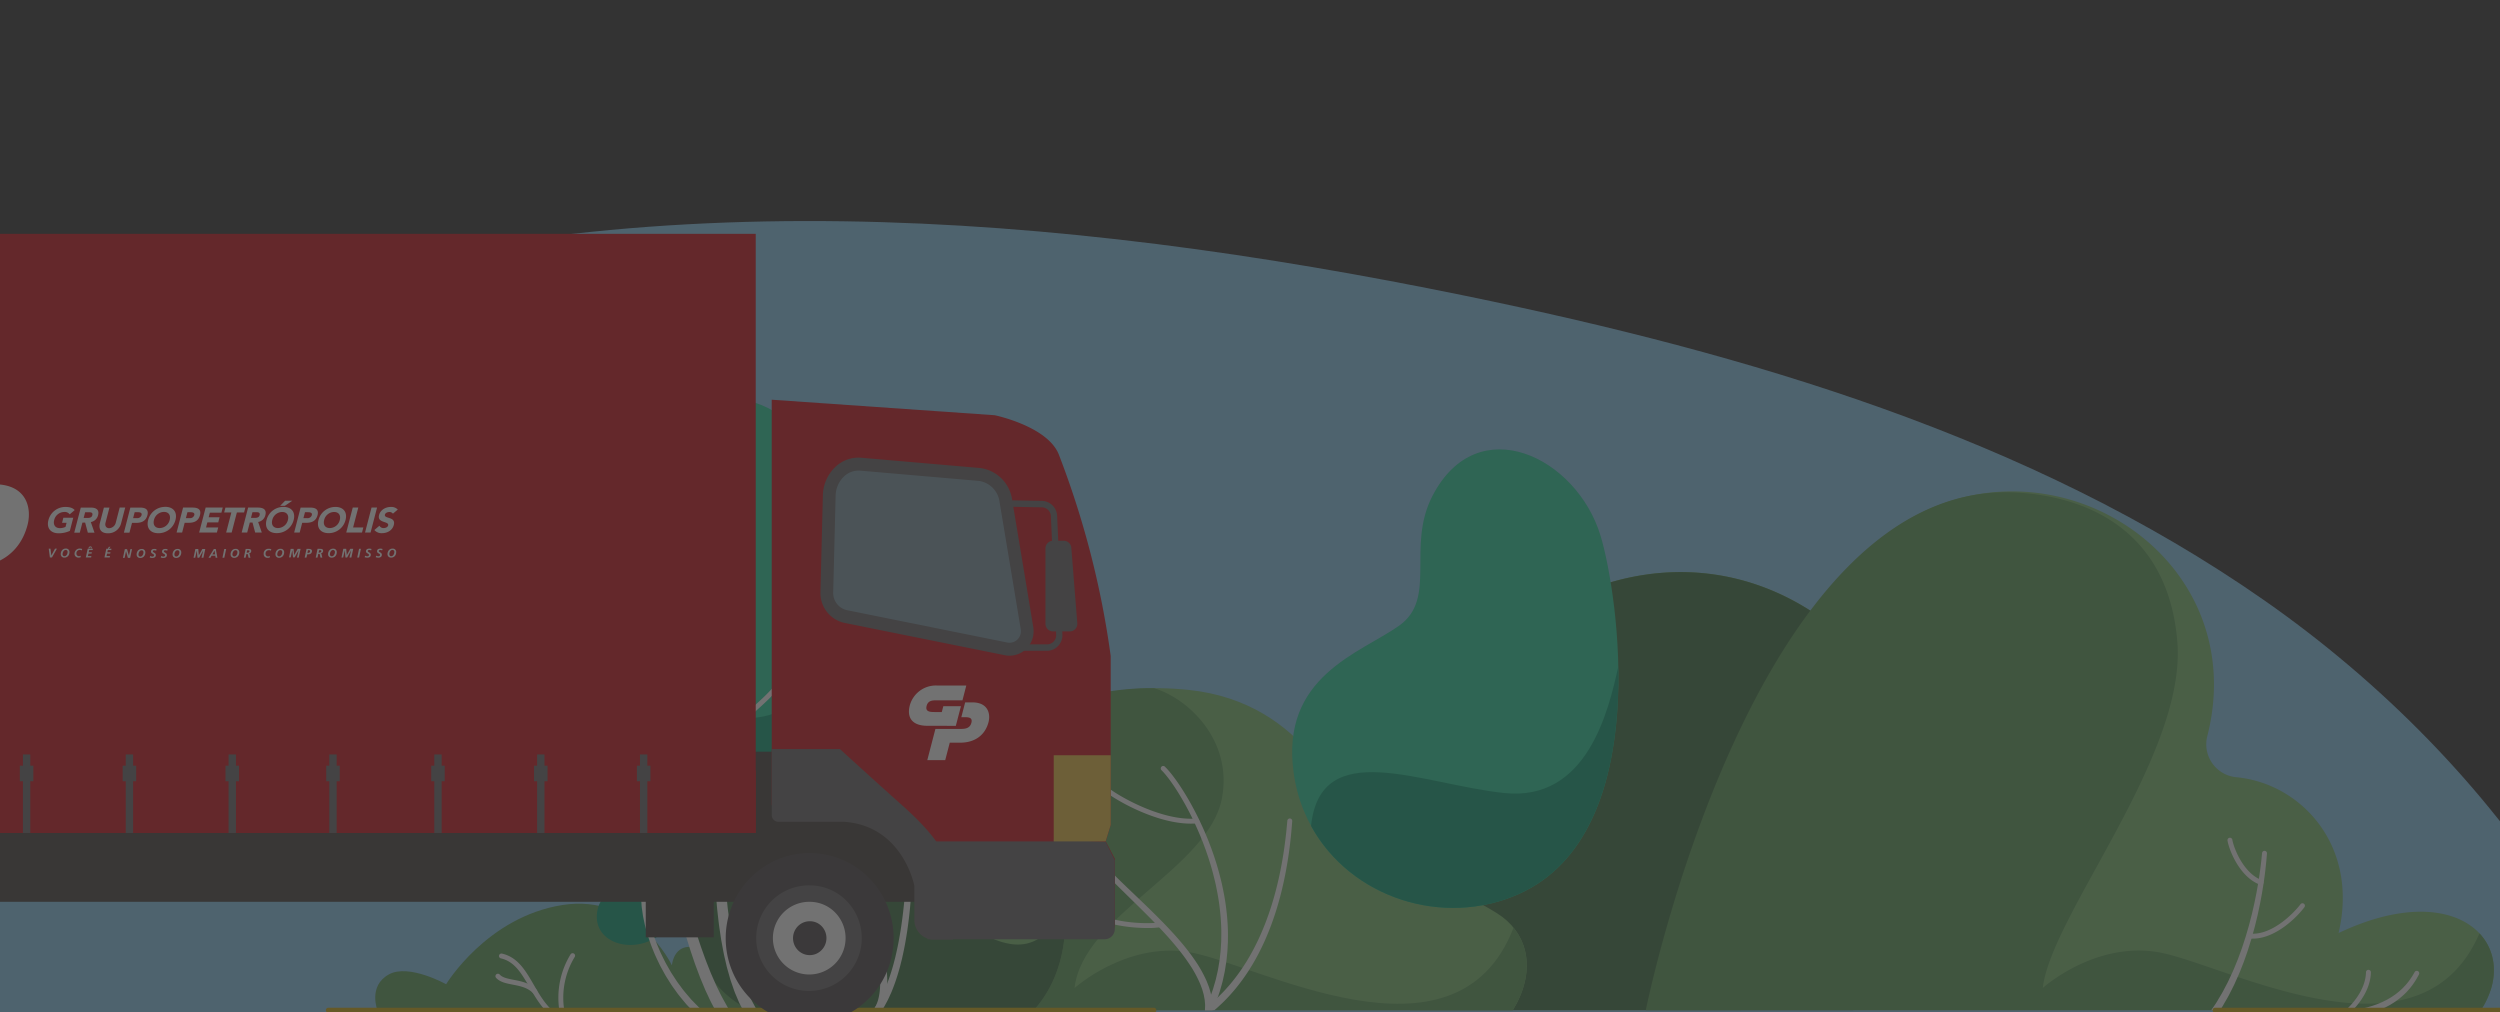 <svg xmlns="http://www.w3.org/2000/svg" xmlns:xlink="http://www.w3.org/1999/xlink" width="1366" height="553" viewBox="0 0 1366 553">
  <rect x="0" y="0" width="1366" height="553" fill="#333333" stroke="none"/>
  <defs>
    <clipPath id="clip-path">
      <rect id="Retângulo_10745" data-name="Retângulo 10745" width="1366" height="553" transform="translate(0 3409)" fill="#fff"/>
    </clipPath>
    <clipPath id="clip-path-2">
      <rect id="Retângulo_7546" data-name="Retângulo 7546" width="1209.68" height="347.735" fill="none"/>
    </clipPath>
    <clipPath id="clip-path-3">
      <rect id="Retângulo_5248" data-name="Retângulo 5248" width="1064" height="587" transform="translate(0.363 -0.177)" fill="#fff" stroke="#707070" stroke-width="1"/>
    </clipPath>
    <clipPath id="clip-path-4">
      <rect id="Retângulo_1" data-name="Retângulo 1" width="2247" height="1303" transform="translate(0.067 0.096)" fill="#fff" stroke="#707070" stroke-width="1"/>
    </clipPath>
    <clipPath id="clip-path-5">
      <rect id="Retângulo_3" data-name="Retângulo 3" width="2247.835" height="1287.205" fill="#fff"/>
    </clipPath>
    <clipPath id="clip-path-6">
      <rect id="Retângulo_9743" data-name="Retângulo 9743" width="50" height="49" transform="translate(0.445 -0.087)" fill="#fff" stroke="#707070" stroke-width="1"/>
    </clipPath>
  </defs>
  <g id="Grupo_15860" data-name="Grupo 15860" transform="translate(-880 -3127)">
    <g id="Grupo_15858" data-name="Grupo 15858" transform="translate(759 23)">
      <g id="Grupo_15857" data-name="Grupo 15857" transform="translate(-178 -60)">
        <g id="Grupo_de_máscara_7397" data-name="Grupo de máscara 7397" transform="translate(299 -245)" opacity="0.31" clip-path="url(#clip-path)">
          <g id="Grupo_15836" data-name="Grupo 15836">
            <g id="Grupo_15834" data-name="Grupo 15834" transform="translate(-263 181)">
              <path id="Caminho_145010" data-name="Caminho 145010" d="M108.513,1115.587c62.852,60.444,140.05,69.748,219,74.112s161.868-14.606,221.412-65.1C672.505,1019.764,664.142,814.92,793.154,716.5c80.209-61.309,194.167-63.148,292.44-36.5s187.142,78.043,281.178,116.451,199.928,63.906,297.718,35.667c150.346-43.277,238.658-212.129,215.576-362.661s-137.82-277.153-275.492-350.111S1308.232,20.21,1151.9,7.551C924.952-10.77,687.856-.96,483.133,95.908,222.063,219.464,16.039,464.34,1.134,745.821c-6.5,122.979,13.12,287.251,107.379,369.73" transform="matrix(0.993, 0.122, -0.122, 0.993, -78.641, 3241.718)" fill="#8ccdf2"/>
              <g id="Grupo_11062" data-name="Grupo 11062" transform="translate(441.062 3446.109)">
                <g id="Grupo_11061" data-name="Grupo 11061" clip-path="url(#clip-path-2)">
                  <path id="Caminho_145011" data-name="Caminho 145011" d="M563.888,288.363c11.243-47.76-20.464-81.759-55.8-85.141a18.063,18.063,0,0,1-15.948-22.367C522.612,61.705,355.3-15.129,278.489,114.316,203.051,63.246,98.564,95.835,36.807,219.673c-39.054-1,19.747,110.8,19.747,110.8H641.645c22.883-34.78-11.164-73.693-77.756-42.11" transform="translate(535.844 3.345)" fill="#7ec172"/>
                  <path id="Caminho_145012" data-name="Caminho 145012" d="M363.606,217.027C425.362,93.188,529.85,60.6,605.287,111.669A163.082,163.082,0,0,1,625.52,84.278V327.827H383.352s-58.8-111.8-19.747-110.8" transform="translate(209.045 5.992)" fill="#3e7543"/>
                  <path id="Caminho_145013" data-name="Caminho 145013" d="M23.418,330.483S82.068,39.075,226.471,47.676c41.433,2.468,82.658,23.181,87.394,81.6,5.033,62.062-69.053,149.24-73.529,189.08,0,0,27.753-25.068,62.22-19.7C338.235,304.22,445.945,365.3,478.933,288.5c7.421,7.912,9.812,18.948,6.292,30.429a53.043,53.043,0,0,1-3.541,8.258q-.9,1.631-1.971,3.256H179.437Z" transform="translate(697.776 3.376)" fill="#5ea05b"/>
                  <path id="Caminho_145014" data-name="Caminho 145014" d="M122.769,276.477c12.042,0,23.579-11.051,28.168-17.17a1.343,1.343,0,1,0-2.149-1.611c-3.615,4.821-15.609,17.113-27.5,16.029a1.343,1.343,0,1,0-.24,2.676c.572.051,1.147.076,1.718.076" transform="translate(930.129 18.284)" fill="#fff"/>
                  <path id="Caminho_145015" data-name="Caminho 145015" d="M159.285,249.513a1.343,1.343,0,0,0,.466-2.6c-10.067-3.718-15.421-17.671-16.133-22.06a1.343,1.343,0,0,0-2.652.431c.809,4.986,6.542,19.972,17.853,24.149a1.318,1.318,0,0,0,.466.084" transform="translate(898.082 15.906)" fill="#fff"/>
                  <path id="Caminho_145016" data-name="Caminho 145016" d="M168.76,240.568c-.215,1.793-.458,3.815-.789,6.01-.292,2.2-.706,4.574-1.117,7.085-.465,2.5-.923,5.148-1.515,7.862q-.437,2.039-.888,4.138-.506,2.085-1.022,4.215c-.33,1.421-.707,2.845-1.109,4.266l-1.188,4.283c-.991,2.965-1.738,5.757-2.709,8.438q-.728,2.071-1.44,4.1l-1.56,3.951c-.974,2.617-2.157,5.049-3.181,7.4-.5,1.18-1.084,2.284-1.627,3.361l-1.58,3.116c-1.014,2-2.119,3.739-3.008,5.33-.711,1.3-1.441,2.4-2.078,3.355h-4.8c.3-.441.651-.953,1.056-1.547.709-1.045,1.608-2.291,2.476-3.829s1.974-3.194,2.987-5.12q.757-1.446,1.577-3.006c.543-1.039,1.128-2.1,1.63-3.248,1.029-2.275,2.219-4.627,3.208-7.174q.778-1.894,1.581-3.844.726-1.981,1.467-4c1.033-2.678,1.852-5.483,2.779-8.25q.615-2.1,1.227-4.2c.417-1.393.808-2.789,1.152-4.186s.714-2.774,1.066-4.139q.474-2.063.935-4.068c.622-2.669,1.111-5.276,1.6-7.74.441-2.475.885-4.811,1.2-6.982.358-2.165.626-4.158.864-5.924s.4-3.3.556-4.569c.256-2.56.4-4.022.4-4.022v-.01a1.343,1.343,0,0,1,2.675.25s-.126,1.468-.346,4.037c-.141,1.291-.271,2.873-.5,4.66" transform="translate(891.02 16.382)" fill="#fff"/>
                  <path id="Caminho_145017" data-name="Caminho 145017" d="M96.377,295.5c-.295.59-.789,1.319-1.324,2.152a32.133,32.133,0,0,1-1.92,2.681,16.991,16.991,0,0,1-1.2,1.445c-.435.483-.863,1-1.344,1.5a40.831,40.831,0,0,1-3.2,2.939,20.383,20.383,0,0,1-1.806,1.414c-.635.442-1.251.936-1.924,1.348l-2.03,1.253c-.692.4-1.41.754-2.115,1.133s-1.435.706-2.161,1.031c-.56.243-1.114.5-1.674.725H61.505c.262-.036.512-.067.785-.109,1.109-.209,2.322-.39,3.585-.661,1.252-.3,2.6-.548,3.938-.966.674-.2,1.367-.376,2.054-.6l2.065-.717c.7-.221,1.372-.536,2.062-.813s1.382-.558,2.038-.905,1.34-.647,1.991-1l1.909-1.109c.634-.363,1.208-.8,1.808-1.2a17.906,17.906,0,0,0,1.7-1.257,37.522,37.522,0,0,0,3.019-2.627c.456-.443.861-.914,1.276-1.347a14.888,14.888,0,0,0,1.143-1.3,28.906,28.906,0,0,0,1.826-2.406c.5-.738.958-1.35,1.286-1.962l1.071-1.834a1.343,1.343,0,0,1,2.337,1.325L96.377,295.5" transform="translate(1046.238 20.736)" fill="#fff"/>
                  <path id="Caminho_145018" data-name="Caminho 145018" d="M86.155,313.162a1.329,1.329,0,0,1,.262-.356c2.459-2.225,10.5-10.271,10.75-20.391a1.343,1.343,0,0,1,1.342-1.31h.033a1.343,1.343,0,0,1,1.31,1.375c-.231,9.4-6.4,17.045-9.945,20.68Z" transform="translate(1017.548 20.697)" fill="#fff"/>
                  <path id="Caminho_145019" data-name="Caminho 145019" d="M1118.165,315.663c-1.214-8.63-27.2-37.329-40.582-34.51-6.892,1.452-7.522,9.9-7.522,9.9s-18.6-39.481-59.871-32.949S946.7,301.378,946.7,301.378s-20.279-11.329-31.189-5.415c-11.677,6.33-6.318,19.7-6.318,19.7Z" transform="translate(-881 18.299)" fill="#5ea05b"/>
                  <path id="Caminho_145020" data-name="Caminho 145020" d="M1043.06,304.14a1.343,1.343,0,0,0,.966-2.275c-3.569-3.7-8.316-4.622-12.5-5.437-3.28-.637-6.111-1.188-7.648-2.883a1.343,1.343,0,0,0-1.989,1.806c2.139,2.356,5.531,3.015,9.124,3.715,3.983.773,8.1,1.575,11.085,4.664a1.335,1.335,0,0,0,.966.411" transform="translate(-928.89 20.839)" fill="#fff"/>
                  <path id="Caminho_145021" data-name="Caminho 145021" d="M1005.452,313.684a1.2,1.2,0,0,1-.01.184h-2.673a45.464,45.464,0,0,1,6.112-30.6,1.343,1.343,0,0,1,2.293,1.4,42.8,42.8,0,0,0-5.722,29.016" transform="translate(-875.205 20.094)" fill="#fff"/>
                  <path id="Caminho_145022" data-name="Caminho 145022" d="M1039.253,313.856c-3.533-3.865-6.136-8.329-8.652-12.679-4.352-7.519-8.109-14.014-15.623-15.732a1.344,1.344,0,0,1,.6-2.62c8.653,1.98,12.877,9.279,17.349,17.007,2.856,4.936,5.816,10.031,10.094,14.024Z" transform="translate(-919.361 20.106)" fill="#fff"/>
                  <path id="Caminho_145023" data-name="Caminho 145023" d="M829.67,323.377c12.758-20.816,8.615-40.283-5.819-51.03s-69.2-33.252-78.154-46.681-27.934-70.551-93.288-77.313c-86.434-8.944-127.128,50.134-127.128,50.134l-8.5,124.89Z" transform="translate(-181.133 10.482)" fill="#7ec172"/>
                  <path id="Caminho_145024" data-name="Caminho 145024" d="M540.022,304.147l-23.243-88.529s57.52-69.334,138.773-68.175c18.354,5.4,43.059,28.214,37.146,60-7.163,38.5-76.1,64.012-80.574,103.85,0,0,27.754-25.067,62.221-19.7,36.155,5.635,146.289,68.3,177.666-13.3,9.108,11.211,10.265,27.674-.4,45.084H551.225Z" transform="translate(-203.068 10.482)" fill="#5ea05b"/>
                  <path id="Caminho_145025" data-name="Caminho 145025" d="M732.717,217.939c1.106,0,2.2-.043,3.281-.135a1.343,1.343,0,1,0-.225-2.676c-20.216,1.7-46.309-14.469-49.538-17.931a1.343,1.343,0,1,0-1.964,1.833c3.626,3.887,27.911,18.909,48.447,18.909" transform="translate(-260.082 13.99)" fill="#fff"/>
                  <path id="Caminho_145026" data-name="Caminho 145026" d="M736.456,270.484a44.581,44.581,0,0,0,7.556-.515,1.343,1.343,0,0,0-.5-2.64c-6.307,1.191-27.915.772-39.217-7.207a1.343,1.343,0,0,0-1.549,2.195c8.961,6.325,23.972,8.168,33.708,8.168" transform="translate(-287.529 18.477)" fill="#fff"/>
                  <path id="Caminho_145027" data-name="Caminho 145027" d="M682.2,233.42c-.789,5.4-1.872,11.682-3.455,18.332-.773,3.329-1.684,6.744-2.71,10.186-1,3.45-2.2,6.9-3.452,10.336-1.294,3.419-2.681,6.807-4.2,10.076s-3.135,6.435-4.854,9.418q-.646,1.117-1.281,2.216l-1.329,2.132c-.86,1.417-1.788,2.752-2.68,4.055-1.8,2.6-3.63,4.971-5.393,7.1-1.782,2.112-3.467,4.012-5.061,5.6-1.538,1.643-3.022,2.934-4.193,4.049-.762.7-1.431,1.256-2,1.728h-5.171a2,2,0,0,1,.722-1.513l.078-.064s.34-.282.978-.808,1.594-1.278,2.746-2.307c1.131-1.054,2.566-2.27,4.057-3.828,1.545-1.5,3.18-3.31,4.917-5.319,1.719-2.026,3.511-4.287,5.274-6.778.876-1.249,1.788-2.525,2.635-3.888q.647-1.014,1.311-2.048l1.265-2.133c1.7-2.872,3.3-5.932,4.823-9.1s2.912-6.456,4.217-9.784c1.264-3.343,2.475-6.712,3.5-10.085,1.046-3.365,1.979-6.712,2.78-9.975,1.633-6.523,2.773-12.709,3.614-18.029.823-5.327,1.33-9.793,1.651-12.925l.463-4.93v-.015a1.343,1.343,0,0,1,2.676.237s-.149,1.807-.408,4.971c-.287,3.165-.748,7.687-1.518,13.09" transform="translate(-156.116 15.208)" fill="#fff"/>
                  <path id="Caminho_145028" data-name="Caminho 145028" d="M669.621,187.5a1.344,1.344,0,0,1,1.9.015l1.113,1.129,1.331,1.507c.484.6,1.046,1.276,1.653,2.052,1.188,1.564,2.609,3.475,4.1,5.75,1.516,2.259,3.128,4.866,4.8,7.759s3.364,6.088,5.076,9.508c1.66,3.444,3.379,7.1,4.935,10.97.824,1.917,1.534,3.919,2.315,5.92.7,2.033,1.474,4.066,2.113,6.164,1.386,4.163,2.517,8.481,3.567,12.818.956,4.357,1.829,8.743,2.359,13.114a125.447,125.447,0,0,1,1.038,12.892c.033,2.1.016,4.168-.008,6.191-.121,2.02-.169,4-.345,5.924-.22,1.917-.35,3.794-.629,5.59-.3,1.792-.534,3.535-.859,5.189-.361,1.648-.707,3.229-1.036,4.732-.384,1.49-.8,2.89-1.169,4.213-.342,1.33-.776,2.541-1.172,3.661s-.751,2.153-1.075,3.084c-.73,1.832-1.356,3.251-1.759,4.228q-.153.366-.272.646h-4.221a2.026,2.026,0,0,1,.16-.733l.05-.116s.213-.5.614-1.423,1.007-2.284,1.723-4.031c.319-.888.673-1.872,1.056-2.943s.819-2.225,1.157-3.5c.362-1.264.777-2.6,1.161-4.029q.493-2.159,1.037-4.535c.328-1.587.568-3.263.873-4.984.286-1.728.426-3.535.658-5.381.187-1.852.251-3.767.389-5.719.04-1.956.075-3.957.064-5.991a121.579,121.579,0,0,0-.891-12.53c-.473-4.259-1.286-8.545-2.179-12.811-.987-4.248-2.051-8.484-3.371-12.578-.607-2.062-1.351-4.065-2.015-6.065-.749-1.971-1.426-3.942-2.217-5.833-1.491-3.818-3.146-7.424-4.746-10.825-1.65-3.376-3.276-6.537-4.9-9.387s-3.167-5.426-4.626-7.647c-1.434-2.239-2.8-4.1-3.929-5.624L671.88,191.9l-1.174-1.36-1.1-1.14-.005-.007a1.343,1.343,0,0,1,.024-1.889" transform="translate(-213.051 13.304)" fill="#fff"/>
                  <path id="Caminho_145029" data-name="Caminho 145029" d="M677.807,228.487a1.341,1.341,0,0,1,1.828.512l0,.006s.213.38.615,1.094a28.577,28.577,0,0,0,1.848,2.829c.878,1.193,2,2.612,3.381,4.19s2.987,3.32,4.808,5.176c7.234,7.468,17.646,16.794,27.462,26.827,2.466,2.5,4.859,5.073,7.188,7.637,2.3,2.6,4.536,5.182,6.568,7.809,2.07,2.592,3.908,5.245,5.6,7.8a69.472,69.472,0,0,1,4.228,7.593l.841,1.806.692,1.784c.216.585.456,1.141.634,1.706s.332,1.125.492,1.66.331,1.049.435,1.567.2,1.014.3,1.493.186.939.273,1.378q.067.673.131,1.283c.069.815.167,1.539.182,2.176-.01.639-.019,1.184-.026,1.625-.013.6-.02.986-.025,1.19h-4.022l0-.167s.012-.4.032-1.154c.011-.376.026-.84.043-1.386-.005-.546-.09-1.178-.138-1.884-.03-.355-.063-.727-.1-1.117q-.109-.585-.23-1.22t-.245-1.325c-.084-.46-.25-.924-.377-1.41s-.277-.986-.421-1.5-.373-1.028-.563-1.565-.4-1.083-.613-1.644l-.762-1.687a65.837,65.837,0,0,0-3.905-7.212c-1.594-2.462-3.329-5.036-5.314-7.582-1.94-2.574-4.1-5.128-6.325-7.705-2.259-2.548-4.585-5.116-7-7.616-9.592-10.046-19.885-19.489-27.134-27.151-1.824-1.9-3.445-3.711-4.85-5.349s-2.564-3.145-3.481-4.423a32.708,32.708,0,0,1-1.986-3.127l-.6-1.1a1.343,1.343,0,0,1,.52-1.814" transform="translate(-260.903 16.233)" fill="#fff"/>
                  <path id="Caminho_145030" data-name="Caminho 145030" d="M638.508,72.752c-13.047-43.008-67.175-69.38-91.815-21.745-14.5,28.027,2.9,56.055-18.363,71.035s-64.769,27.655-57.5,80.217c8.215,59.437,72.687,88.994,123.224,66.2,73.935-33.343,53.956-164.4,44.457-195.71" transform="translate(57.957 1.821)" fill="#26d49e"/>
                  <path id="Caminho_145031" data-name="Caminho 145031" d="M575.518,205.5c45.421,4.832,57.02-44.934,62.394-69.107.919,48-9.414,104.008-54.178,124.2-41.433,18.685-92.226,2.179-113.71-37.127,5.165-49.208,60.072-22.794,105.495-17.961" transform="translate(68.274 9.697)" fill="#09a376"/>
                  <path id="Caminho_145032" data-name="Caminho 145032" d="M943.779,322.887c47.026-52.174-7.112-172.747-103.879-168.455-58.023,2.574-33.691,48.43-40.71,56.854s-29.639,1.31-41.412,21.758c-13.335,23.163-2.807,74.4,30.884,89.843Z" transform="translate(-556.965 10.972)" fill="#7ec172"/>
                  <path id="Caminho_145033" data-name="Caminho 145033" d="M760.4,224.212c26.64,24.139,41.614-2.922,83.728,9.424,46.93,13.756,91.246,83.113,116.484,26.493h0c1.914,21.868-3.208,42.693-16.815,57.789H788.673c-33.691-15.442-44.219-66.68-30.884-89.843a32.955,32.955,0,0,1,2.606-3.863" transform="translate(-556.977 15.941)" fill="#3e7543"/>
                  <path id="Caminho_145034" data-name="Caminho 145034" d="M810.05,213.23a1.326,1.326,0,0,0,.558-.122c10.483-4.8,19.645-17.957,24.176-25.37a1.343,1.343,0,0,0-2.293-1.4c-3.518,5.757-12.8,19.654-23,24.327a1.343,1.343,0,0,0,.56,2.564" transform="translate(-491.503 13.203)" fill="#fff"/>
                  <path id="Caminho_145035" data-name="Caminho 145035" d="M791.66,257.764a1.34,1.34,0,0,0,.426-.07c20.6-6.906,40.944-29,44.588-35.069a1.343,1.343,0,0,0-2.3-1.383c-3.4,5.669-23.5,27.323-43.137,33.906a1.343,1.343,0,0,0,.426,2.616" transform="translate(-473.692 15.684)" fill="#fff"/>
                  <path id="Caminho_145036" data-name="Caminho 145036" d="M812.114,258.863a1.343,1.343,0,1,0,0-2.686c-4.158,0-24.659-7-29.953-16a1.343,1.343,0,1,0-2.316,1.361c5.845,9.942,27.095,17.328,32.269,17.328" transform="translate(-438.87 17.029)" fill="#fff"/>
                  <path id="Caminho_145037" data-name="Caminho 145037" d="M893.781,236.5a1.343,1.343,0,0,0,.25-2.662c-14.75-2.806-30.008-20.86-32.917-24.45a1.343,1.343,0,0,0-2.088,1.691c4.232,5.224,19.226,22.491,34.5,25.4a1.352,1.352,0,0,0,.252.024" transform="translate(-605.223 14.852)" fill="#fff"/>
                  <path id="Caminho_145038" data-name="Caminho 145038" d="M849.8,264.81c-.418,4.513-.968,8.944-1.59,13.223-.664,4.273-1.362,8.4-2.227,12.282q-.318,1.457-.627,2.874-.353,1.407-.7,2.771c-.429,1.824-.959,3.561-1.444,5.236-.992,3.341-2.064,6.367-3.135,9.011-.487,1.338-1.1,2.54-1.6,3.672q-.392.845-.75,1.62l-.784,1.467c-.5.919-.935,1.779-1.344,2.454l-.945,1.489h-4.641a1.981,1.981,0,0,1,.255-.606l0-.005.894-1.38c.292-.45.651-1.006,1.073-1.658.4-.651.769-1.392,1.236-2.225q.342-.623.72-1.313l.718-1.523c.484-1.07,1.072-2.194,1.55-3.474,1.045-2.515,2.1-5.414,3.1-8.642.484-1.618,1.015-3.3,1.448-5.072q.347-1.324.7-2.693.315-1.382.639-2.8c.878-3.786,1.6-7.833,2.292-12.03.651-4.205,1.235-8.568,1.688-13.02.476-4.451.824-8.99,1.1-13.532a346.893,346.893,0,0,0-.641-50.045c-.3-3.4-.673-6.5-1.042-9.239-.394-2.731-.781-5.106-1.186-7.03-.383-1.931-.78-3.409-1.068-4.4-.311-.973-.476-1.491-.476-1.491l-.033-.1a1.341,1.341,0,0,1,2.551-.829s.188.569.541,1.636c.322,1.067.753,2.627,1.17,4.619.437,1.992.856,4.414,1.281,7.2.4,2.784.806,5.926,1.144,9.361a350,350,0,0,1,1.11,50.506c-.237,4.593-.547,9.184-.988,13.694" transform="translate(-530.57 12.576)" fill="#fff"/>
                  <path id="Caminho_145039" data-name="Caminho 145039" d="M844.262,189.146a1.343,1.343,0,0,1,1.409,1.274v.011s.008.132.021.388c0,.282.054.574.1.989a37.139,37.139,0,0,0,.9,4.027c.945,3.5,2.6,8.5,4.694,14.461,4.18,11.936,10.08,27.79,15.2,43.947s9.428,32.664,10.4,45.607a64.137,64.137,0,0,1,.131,8.9,36.361,36.361,0,0,1-1.063,6.961,23.506,23.506,0,0,1-1.617,4.321H869.9a2.015,2.015,0,0,1,.2-.5l.07-.12.664-1.141a19.851,19.851,0,0,0,1.389-3.6,32.455,32.455,0,0,0,1-6.187,60.419,60.419,0,0,0-.042-8.37,139.692,139.692,0,0,0-3.35-21.066c-1.73-7.663-3.991-15.767-6.449-23.817-4.923-16.1-10.654-31.983-14.728-44-2.039-6.01-3.664-11.058-4.61-14.7a39.433,39.433,0,0,1-.921-4.35c-.066-.567-.117-1.029-.117-1.26-.011-.255-.014-.387-.014-.387a1.343,1.343,0,0,1,1.272-1.4" transform="translate(-570.459 13.448)" fill="#fff"/>
                  <path id="Caminho_145040" data-name="Caminho 145040" d="M1021.66,43.666c-12.085-39.84-62.227-64.269-85.049-20.143-13.428,25.962,2.686,51.925-17.01,65.8s-60,25.617-53.268,74.307c7.61,55.058,67.331,82.437,114.146,61.325,68.487-30.886,49.981-152.287,41.182-181.29" transform="translate(-748.165 0)" fill="#26d49e"/>
                  <path id="Caminho_145041" data-name="Caminho 145041" d="M963.309,166.63c42.074,4.477,52.819-41.622,57.8-64.014.852,44.465-8.721,96.344-50.187,115.045-38.381,17.309-85.429,2.018-105.331-34.392,4.783-45.582,55.645-21.115,97.722-16.638" transform="translate(-738.606 7.296)" fill="#09a376"/>
                  <path id="Caminho_145042" data-name="Caminho 145042" d="M939.473,119.823a1.343,1.343,0,0,0,.414-2.621c-8.913-2.88-15.76-19.759-16.782-27.624a1.343,1.343,0,0,0-2.664.346c1.127,8.676,8.515,26.568,18.619,29.833a1.354,1.354,0,0,0,.413.065" transform="translate(-717.007 6.286)" fill="#fff"/>
                  <path id="Caminho_145043" data-name="Caminho 145043" d="M887.193,184.377a1.344,1.344,0,0,0,1.329-1.169c.931-7.1,7.677-13.073,15.486-19.989,10.67-9.448,23.951-21.209,27.494-40.892a1.343,1.343,0,0,0-2.645-.476c-3.377,18.767-15.73,29.706-26.63,39.358-8.213,7.273-15.307,13.554-16.369,21.65a1.342,1.342,0,0,0,1.157,1.506,1.412,1.412,0,0,0,.177.012" transform="translate(-670.674 8.585)" fill="#fff"/>
                  <path id="Caminho_145044" data-name="Caminho 145044" d="M956.264,152.2a1.339,1.339,0,0,0,.347-.046c11.5-3.071,9.547-38.909,9.032-42.133a1.343,1.343,0,0,0-2.653.425c1.183,7.39.911,36.982-7.07,39.113a1.343,1.343,0,0,0,.345,2.64" transform="translate(-779.227 7.742)" fill="#fff"/>
                  <path id="Caminho_145045" data-name="Caminho 145045" d="M983.78,182.354a1.343,1.343,0,0,0,.112-2.681c-10.472-.894-19.964-21.451-19.964-29.134a1.343,1.343,0,0,0-2.686,0c0,8.426,9.943,30.745,22.423,31.809.039,0,.077.005.115.005" transform="translate(-805.027 10.608)" fill="#fff"/>
                  <path id="Caminho_145046" data-name="Caminho 145046" d="M925.686,328.039c-.128-.248-.266-.513-.421-.811-.436-.85-.975-1.9-1.608-3.134-.534-1.265-1.149-2.722-1.837-4.352-.74-1.615-1.307-3.472-2.012-5.47-.335-1-.727-2.036-1.052-3.127l-.958-3.4c-.32-1.172-.694-2.374-1-3.626q-.432-1.88-.89-3.867c-.657-2.64-1.142-5.444-1.685-8.364q-.2-1.1-.41-2.212-.169-1.121-.338-2.265-.339-2.286-.689-4.655c-.438-3.162-.772-6.437-1.158-9.8-.611-6.736-1.16-13.843-1.409-21.2-.328-7.352-.362-14.947-.352-22.658.1-7.709.263-15.537.636-23.352.321-7.817.838-15.62,1.374-23.3.594-7.672,1.218-15.217,1.952-22.506,1.421-14.58,3.073-28.148,4.642-39.757s3.037-21.257,4.112-28C923.7,85.451,924.33,81.6,924.33,81.6a1.343,1.343,0,0,1,2.654.415v.009l-1.569,10.6c-.965,6.746-2.278,16.392-3.65,27.992s-2.805,25.15-3.987,39.695c-.614,7.271-1.113,14.793-1.581,22.435-.41,7.644-.8,15.413-.992,23.183-.246,7.769-.286,15.537-.257,23.179.113,7.639.269,15.155.71,22.4.361,7.256,1.015,14.236,1.72,20.836.432,3.287.811,6.493,1.287,9.57q.379,2.3.746,4.525.183,1.112.364,2.2.219,1.08.434,2.138c.572,2.821,1.084,5.534,1.759,8.058q.469,1.9.916,3.707c.31,1.2.685,2.332,1.009,3.447s.654,2.186.965,3.224.711,1.993,1.041,2.936c.7,1.868,1.256,3.624,1.969,5.1l1.767,4.011,1.516,2.829c.824,1.534,1.262,2.352,1.262,2.352l.149.275.013.025a3.342,3.342,0,0,1,.367,1.3Z" transform="translate(-697.82 5.722)" fill="#fff"/>
                  <path id="Caminho_145047" data-name="Caminho 145047" d="M925.172,103.892a1.341,1.341,0,0,1,1.554,1.091l.114.642c.079.417.182,1.056.294,1.915.247,1.716.531,4.112.9,7.215.727,6.173,1.765,14.992,3.012,25.575,2.583,21.139,6.393,49.289,11.6,77.161.654,3.483,1.3,6.966,2.008,10.424.676,3.463,1.393,6.9,2.126,10.309,1.442,6.821,3,13.495,4.579,19.934q1.24,4.813,2.434,9.451,1.292,4.6,2.523,8.987c.888,2.9,1.705,5.73,2.577,8.442.9,2.7,1.719,5.328,2.6,7.813.9,2.474,1.723,4.865,2.578,7.1q1.322,3.34,2.5,6.326l2.395,5.457c.711,1.7,1.525,3.173,2.173,4.549,1.294,2.761,2.5,4.8,3.282,6.22s1.2,2.168,1.2,2.168l.1.185.019.034a3.31,3.31,0,0,1,.381,1.48h-7.2c-.106-.2-.217-.4-.34-.633-.8-1.514-2.038-3.708-3.336-6.6-.651-1.446-1.476-3.011-2.181-4.78l-2.378-5.694q-1.157-3.083-2.456-6.549c-.838-2.312-1.632-4.769-2.51-7.317-.854-2.556-1.638-5.244-2.506-8.011-.84-2.773-1.618-5.663-2.467-8.619l-2.4-9.149-2.291-9.6c-1.477-6.53-2.932-13.29-4.261-20.183-.678-3.444-1.338-6.918-1.956-10.414-.647-3.491-1.238-7-1.834-10.516-4.734-28.107-8.05-56.388-10.264-77.606-1.016-10.19-1.917-19.21-2.559-25.64-.311-3.077-.561-5.539-.758-7.123-.088-.795-.177-1.418-.252-1.849s-.1-.644-.1-.644l0-.027a1.342,1.342,0,0,1,1.095-1.53" transform="translate(-756.206 7.385)" fill="#fff"/>
                  <path id="Caminho_145048" data-name="Caminho 145048" d="M993.005,239.563c-4.3-10.733-17.962-18.145-29.284-7.386-5.151,4.9.411,14.436-3.617,17.794s-11.079,4.528-12.861,12.592c-4.039,18.294,19.071,25.291,33.675,14.211s14.772-30.507,12.086-37.211" transform="translate(-798.751 16.134)" fill="#09a376"/>
                  <path id="Caminho_145049" data-name="Caminho 145049" d="M965.259,316.287l-1.614-1.7-1.225-1.291c-.407-.443-.78-.929-1.18-1.4-1.573-1.914-3.289-3.887-4.811-6.12-.778-1.1-1.621-2.187-2.376-3.351q-1.109-1.761-2.244-3.56c-.784-1.178-1.451-2.441-2.141-3.7-.674-1.263-1.418-2.494-2.035-3.792-1.236-2.593-2.514-5.167-3.52-7.813-1.134-2.592-1.948-5.26-2.838-7.8-.387-1.291-.723-2.574-1.075-3.822-.171-.626-.341-1.246-.508-1.856q-.2-.932-.391-1.84c-.248-1.211-.525-2.383-.727-3.529q-.249-1.735-.479-3.344a27.565,27.565,0,0,1-.312-3.094c-.068-.988-.131-1.925-.191-2.8,0-1.8.047-3.381.076-4.669.291-2.457.457-3.861.457-3.861a1.343,1.343,0,0,1,2.67.3v.007s-.147,1.405-.4,3.867c0,1.18,0,2.612.006,4.255.07.838.145,1.729.223,2.668a26.163,26.163,0,0,0,.341,2.953q.244,1.538.507,3.2c.211,1.1.5,2.228.753,3.392q.2.872.4,1.767.257.884.519,1.787c.36,1.2.7,2.437,1.094,3.678.9,2.449,1.722,5.018,2.862,7.515,1.01,2.548,2.289,5.023,3.521,7.517.615,1.248,1.358,2.429,2.026,3.642.684,1.2,1.345,2.415,2.123,3.543q1.118,1.719,2.218,3.406c.745,1.114,1.576,2.148,2.34,3.2,1.5,2.135,3.18,4,4.718,5.823.391.449.755.913,1.152,1.331l1.2,1.219,2.265,2.313a26.662,26.662,0,0,0,2.108,1.964Z" transform="translate(-765.338 17.473)" fill="#fff"/>
                  <path id="Caminho_145050" data-name="Caminho 145050" d="M707.081,313.13H1158.16a1.343,1.343,0,0,0,0-2.686H707.081a1.343,1.343,0,1,0,0,2.686" transform="translate(-705.738 22.072)" fill="#d5ae0d"/>
                  <path id="Caminho_145051" data-name="Caminho 145051" d="M1014.654,324.831h73.512a1.343,1.343,0,0,0,0-2.686h-73.512a1.343,1.343,0,1,0,0,2.686" transform="translate(-965.185 22.904)" fill="#d5ae0d"/>
                  <path id="Caminho_145052" data-name="Caminho 145052" d="M1.344,313.13H177.427a1.343,1.343,0,0,0,0-2.686H1.344a1.343,1.343,0,1,0,0,2.686" transform="translate(1030.911 22.072)" fill="#d5ae0d"/>
                </g>
              </g>
            </g>
            <g id="Grupo_15835" data-name="Grupo 15835" transform="translate(-419.077 3419.243)">
              <g id="Grupo_de_máscara_47" data-name="Grupo de máscara 47" transform="translate(-0.286 -0.065)" clip-path="url(#clip-path-3)">
                <g id="Grupo_7393" data-name="Grupo 7393" transform="translate(-430.704 -514.274)">
                  <path id="Caminho_142414" data-name="Caminho 142414" d="M432.71,323.318h871.2V241.28h-869.9Z" transform="translate(67.099 673.53)" fill="#47403d"/>
                  <path id="Caminho_142416" data-name="Caminho 142416" d="M1045.6,368.487v-92.23a488.2,488.2,0,0,0-28.356-110.128c-6.138-15.482-35.052-21.466-35.052-21.466L860.38,136.19V357.745h24.583c13.213,0,60.611,15.536,60.611,54.186V428.4H1042.5a5.453,5.453,0,0,0,5.415-5.49V387.116l-5.018-9.607Z" transform="translate(411.355 586.308)" fill="#d11119"/>
                  <path id="Caminho_142417" data-name="Caminho 142417" d="M1013.987,269.882c-39.258-1.208-78.425-4.191-117.737-3.806,11.317,9.15,20.378,22.216,20.378,39.948v17.2h96.926a5.6,5.6,0,0,0,5.415-5.764V280l-5.018-10.083Z" transform="translate(440.227 694.081)" fill="#6b6769"/>
                  <path id="Caminho_142418" data-name="Caminho 142418" d="M989.542,172.02a19.521,19.521,0,0,0-17.58-16.031l-78.534-6.222a19.259,19.259,0,0,0-14.612,5.088,19.814,19.814,0,0,0-6.326,14.291L870.56,316.99s41.712,20.514,52.343,30.1a78.032,78.032,0,0,1,15.577,19.2h67.849V264.873a20.126,20.126,0,0,0-.325-3.66Z" transform="translate(419.548 597.528)" fill="#d11119"/>
                  <path id="Caminho_142419" data-name="Caminho 142419" d="M974.858,175.521a16.718,16.718,0,0,0-14.44-14.439l-64.744-5.618c-9.223-.787-17.129,7.21-17.255,17.458l-1.318,52.5a13.193,13.193,0,0,0,10.487,13.322l87.432,17.641a9.624,9.624,0,0,0,8.644-2.592,9.933,9.933,0,0,0,2.818-8.68C982.512,221.307,974.858,175.521,974.858,175.521Z" transform="translate(424.811 602.262)" fill="#819ba9"/>
                  <path id="Caminho_142420" data-name="Caminho 142420" d="M979.874,176.517a20.255,20.255,0,0,0-17.634-17.367l-64.762-5.6a18.238,18.238,0,0,0-14.1,4.923,22.1,22.1,0,0,0-6.931,15.957l-1.317,52.5a16.677,16.677,0,0,0,13.284,16.891l87.45,17.623a12.194,12.194,0,0,0,2.563.256,13.087,13.087,0,0,0,10.069-4.724,13.473,13.473,0,0,0,2.927-10.849C987.527,222.321,979.874,176.535,979.874,176.517Zm2.888,76.346a6.153,6.153,0,0,1-5.542,1.647L889.789,236.87a9.615,9.615,0,0,1-7.689-9.754l1.317-52.539a14.957,14.957,0,0,1,4.638-10.852,11.547,11.547,0,0,1,8.827-3.129l64.762,5.6A13.268,13.268,0,0,1,973,177.707s7.653,45.749,11.57,69.539a6.348,6.348,0,0,1-1.8,5.618Z" transform="translate(423.226 600.661)" fill="#6b6769"/>
                  <path id="Caminho_142421" data-name="Caminho 142421" d="M945.75,289.4h28.374l2.78-9.022V242.35H945.75Z" transform="translate(480.073 674.418)" fill="#f0c245"/>
                  <path id="Caminho_142422" data-name="Caminho 142422" d="M892.386,271.54c-25.338-.03-45.9,20.768-45.936,46.457s20.478,46.542,45.816,46.579,45.908-20.756,45.948-46.445A46.811,46.811,0,0,0,924.831,285.2a45.533,45.533,0,0,0-32.445-13.659Z" transform="translate(400.143 698.645)" fill="#4d484a"/>
                  <path id="Caminho_142423" data-name="Caminho 142423" d="M884.6,281.2a28.843,28.843,0,1,0,28.41,28.914,29.027,29.027,0,0,0-8.288-20.433A28.235,28.235,0,0,0,884.6,281.2Z" transform="translate(407.927 706.663)" fill="#6b6769"/>
                  <path id="Caminho_142424" data-name="Caminho 142424" d="M880.642,286.11a19.857,19.857,0,1,0,19.565,19.928,19.981,19.981,0,0,0-5.7-14.086A19.432,19.432,0,0,0,880.642,286.11Z" transform="translate(411.886 710.737)" fill="#fff"/>
                  <path id="Caminho_142425" data-name="Caminho 142425" d="M875.981,291.91a9.133,9.133,0,0,0-8.461,5.729,9.353,9.353,0,0,0,2.017,10.11,9.04,9.04,0,0,0,9.991,1.945,9.387,9.387,0,0,0,2.891-15.137A8.961,8.961,0,0,0,875.981,291.91Z" transform="translate(416.546 715.551)" fill="#4d484a"/>
                  <path id="Caminho_142426" data-name="Caminho 142426" d="M609.042,271.54c-25.331,0-45.869,20.812-45.882,46.494s20.5,46.515,45.834,46.542,45.89-20.763,45.931-46.445a46.831,46.831,0,0,0-13.408-32.946A45.549,45.549,0,0,0,609.042,271.54Z" transform="translate(172.104 698.645)" fill="#4d484a"/>
                  <path id="Caminho_142427" data-name="Caminho 142427" d="M601.29,281.2a28.843,28.843,0,1,0,28.392,28.913,29.027,29.027,0,0,0-8.281-20.426,28.233,28.233,0,0,0-20.11-8.487Z" transform="translate(179.857 706.663)" fill="#6b6769"/>
                  <path id="Caminho_142428" data-name="Caminho 142428" d="M597.322,286.11a19.857,19.857,0,1,0,19.565,19.928,19.979,19.979,0,0,0-5.7-14.086A19.432,19.432,0,0,0,597.322,286.11Z" transform="translate(183.826 710.737)" fill="#fff"/>
                  <path id="Caminho_142429" data-name="Caminho 142429" d="M592.7,291.91a9.13,9.13,0,0,0-8.525,5.665,9.353,9.353,0,0,0,1.959,10.141,9.041,9.041,0,0,0,10,1.986,9.264,9.264,0,0,0,5.588-8.643A9.088,9.088,0,0,0,592.7,291.91Z" transform="translate(188.446 715.551)" fill="#4d484a"/>
                  <rect id="Retângulo_5007" data-name="Retângulo 5007" width="787.846" height="327.364" transform="translate(475.152 631.859)" fill="#d11119"/>
                  <rect id="Retângulo_5008" data-name="Retângulo 5008" width="758.949" height="283.682" transform="translate(489.652 643.881)" fill="#d11119"/>
                  <rect id="Retângulo_5010" data-name="Retângulo 5010" width="787.846" height="34.092" transform="translate(475.152 925.131)" fill="#d11119"/>
                  <path id="Caminho_142434" data-name="Caminho 142434" d="M931.577,271.17c-15.65-13.963-33.934-30.67-33.934-30.67H860.39v36.087a3.635,3.635,0,0,0,3.61,3.66h35.937c32.254,2.269,38.373,35.026,38.373,35.026v18.556a10.724,10.724,0,0,0,10.649,10.8h10.487s.56-10.724,0-27.669S949.933,287.549,931.577,271.17Z" transform="translate(411.363 672.883)" fill="#6b6769"/>
                  <rect id="Retângulo_5011" data-name="Retângulo 5011" width="115.012" height="43.645" transform="translate(509.411 969.106)" fill="#47403d"/>
                  <rect id="Retângulo_5012" data-name="Retângulo 5012" width="37.164" height="45.987" transform="translate(1202.912 970.277)" fill="#47403d"/>
                  <rect id="Retângulo_5013" data-name="Retângulo 5013" width="4.025" height="42.895" transform="translate(581.608 916.329)" fill="#6b6769"/>
                  <rect id="Retângulo_5014" data-name="Retângulo 5014" width="7.382" height="8.509" transform="translate(579.93 922.459)" fill="#6b6769"/>
                  <rect id="Retângulo_5015" data-name="Retângulo 5015" width="4.025" height="42.895" transform="translate(525.42 916.329)" fill="#6b6769"/>
                  <rect id="Retângulo_5016" data-name="Retângulo 5016" width="7.382" height="8.509" transform="translate(523.742 922.459)" fill="#6b6769"/>
                  <rect id="Retângulo_5017" data-name="Retângulo 5017" width="4.025" height="42.895" transform="translate(637.797 916.329)" fill="#6b6769"/>
                  <rect id="Retângulo_5018" data-name="Retângulo 5018" width="7.382" height="8.509" transform="translate(636.118 922.459)" fill="#6b6769"/>
                  <rect id="Retângulo_5019" data-name="Retângulo 5019" width="4.025" height="42.895" transform="translate(694.003 916.329)" fill="#6b6769"/>
                  <rect id="Retângulo_5020" data-name="Retângulo 5020" width="7.382" height="8.509" transform="translate(692.324 922.459)" fill="#6b6769"/>
                  <rect id="Retângulo_5021" data-name="Retângulo 5021" width="4.025" height="42.895" transform="translate(750.192 916.329)" fill="#6b6769"/>
                  <rect id="Retângulo_5022" data-name="Retângulo 5022" width="7.382" height="8.509" transform="translate(748.512 922.459)" fill="#6b6769"/>
                  <rect id="Retângulo_5023" data-name="Retângulo 5023" width="4.025" height="42.895" transform="translate(806.38 916.329)" fill="#6b6769"/>
                  <rect id="Retângulo_5024" data-name="Retângulo 5024" width="7.382" height="8.509" transform="translate(804.702 922.459)" fill="#6b6769"/>
                  <rect id="Retângulo_5025" data-name="Retângulo 5025" width="4.025" height="42.895" transform="translate(862.586 916.329)" fill="#6b6769"/>
                  <rect id="Retângulo_5026" data-name="Retângulo 5026" width="7.382" height="8.509" transform="translate(860.907 922.459)" fill="#6b6769"/>
                  <rect id="Retângulo_5027" data-name="Retângulo 5027" width="4.025" height="42.895" transform="translate(918.775 916.329)" fill="#6b6769"/>
                  <rect id="Retângulo_5028" data-name="Retângulo 5028" width="7.382" height="8.509" transform="translate(917.096 922.459)" fill="#6b6769"/>
                  <rect id="Retângulo_5029" data-name="Retângulo 5029" width="4.025" height="42.895" transform="translate(974.963 916.329)" fill="#6b6769"/>
                  <rect id="Retângulo_5030" data-name="Retângulo 5030" width="7.382" height="8.509" transform="translate(973.284 922.459)" fill="#6b6769"/>
                  <rect id="Retângulo_5033" data-name="Retângulo 5033" width="4.025" height="42.895" transform="translate(1087.358 916.329)" fill="#6b6769"/>
                  <rect id="Retângulo_5034" data-name="Retângulo 5034" width="7.382" height="8.509" transform="translate(1085.679 922.459)" fill="#6b6769"/>
                  <rect id="Retângulo_5035" data-name="Retângulo 5035" width="4.025" height="42.895" transform="translate(1143.546 916.329)" fill="#6b6769"/>
                  <rect id="Retângulo_5036" data-name="Retângulo 5036" width="7.382" height="8.509" transform="translate(1141.867 922.459)" fill="#6b6769"/>
                  <rect id="Retângulo_5037" data-name="Retângulo 5037" width="4.025" height="42.895" transform="translate(1199.752 916.329)" fill="#6b6769"/>
                  <rect id="Retângulo_5038" data-name="Retângulo 5038" width="7.382" height="8.509" transform="translate(1198.073 922.459)" fill="#6b6769"/>
                  <path id="Caminho_142481" data-name="Caminho 142481" d="M953.267,178.3h-5.884a4.162,4.162,0,0,0-4.133,4.191v41.156a4.2,4.2,0,0,0,1.205,2.969,4.086,4.086,0,0,0,2.928,1.222h9.151a4.085,4.085,0,0,0,2.928-1.222,4.2,4.2,0,0,0,1.206-2.969L957.4,182.491a4.18,4.18,0,0,0-4.133-4.191Z" transform="translate(478.062 621.259)" fill="#6b6769"/>
                  <path id="Caminho_142482" data-name="Caminho 142482" d="M949.869,166.549l-17.219-.329v3.532l17.219.329a5.015,5.015,0,0,1,4.874,4.831l2.888,64.744a5.074,5.074,0,0,1-1.362,3.725,4.932,4.932,0,0,1-3.6,1.563h-18.32v3.532h18.248a8.43,8.43,0,0,0,6.113-2.667,8.671,8.671,0,0,0,2.334-6.318l-2.888-64.744A8.522,8.522,0,0,0,949.869,166.549Z" transform="translate(469.529 611.232)" fill="#6b6769"/>
                  <g id="Grupo_7392" data-name="Grupo 7392" transform="translate(1028.312 916.329)">
                    <rect id="Retângulo_5215" data-name="Retângulo 5215" width="4.025" height="42.895" transform="translate(1.679)" fill="#6b6769"/>
                    <rect id="Retângulo_5216" data-name="Retângulo 5216" width="7.382" height="8.509" transform="translate(0 6.13)" fill="#6b6769"/>
                  </g>
                </g>
              </g>
              <g id="Grupo_de_máscara_7396" data-name="Grupo de máscara 7396" transform="translate(911.631 360.844)" clip-path="url(#clip-path-6)">
                <g id="Grupo_2" data-name="Grupo 2" transform="translate(4.092 3.473)">
                  <path id="Caminho_145768" data-name="Caminho 145768" d="M90.3,64.281H86.4l-2.1,8.093,1.673,0c2.4,0,4.586.176,3.838,3.049-.828,3.183-3.546,3.361-6.085,3.361l-13.583.012L65.71,95.842h9.8l2.482-9.548h5.789c7.3,0,13.4-3.58,15.389-11.227,1.171-4.51-.225-10.787-8.865-10.787m105.707,7.8a1.091,1.091,0,0,0-.95-.44c-.413,0-1.036.188-1.165.682-.312,1.2,2.957.43,2.354,2.747a3.064,3.064,0,0,1-3.135,2.176,2.473,2.473,0,0,1-2.023-.832l1.34-1.139a1.224,1.224,0,0,0,1.118.626c.481,0,1.075-.223,1.2-.691.317-1.213-2.977-.56-2.4-2.765a3.113,3.113,0,0,1,3.1-2.149,2.392,2.392,0,0,1,1.863.691Zm-5.677-1.617H191.8l-1.718,6.615h-1.467Zm-4.976,0h1.468l-1.37,5.269h2.719l-.349,1.346h-4.188ZM179.3,75.9a2.753,2.753,0,0,0,2.623-2.131c.32-1.231-.264-2.13-1.516-2.13a2.756,2.756,0,0,0-2.624,2.13c-.32,1.235.265,2.131,1.517,2.131m1.457-5.6c2.079,0,3.242,1.355,2.691,3.474a4.611,4.611,0,0,1-4.5,3.476c-2.08,0-3.243-1.354-2.691-3.476a4.613,4.613,0,0,1,4.5-3.474m-8.468,2.971h.978a1.149,1.149,0,0,0,1.241-.795c.178-.683-.494-.774-1.058-.774H172.7Zm-.739-2.8h2.475c1.382,0,2.418.438,2.008,2.008a2.706,2.706,0,0,1-2.992,2.028h-1.072l-.671,2.578h-1.468Zm-4.106-1.821h1.92l-1.978,1.346h-1.243Zm-1.9,7.258a2.752,2.752,0,0,0,2.623-2.131c.321-1.231-.265-2.13-1.516-2.13a2.756,2.756,0,0,0-2.624,2.13c-.32,1.235.265,2.131,1.517,2.131M167,70.3c2.081,0,3.243,1.355,2.692,3.474a4.61,4.61,0,0,1-4.5,3.476c-2.08,0-3.243-1.354-2.692-3.476A4.613,4.613,0,0,1,167,70.3m-8.62,2.906h.867c.536,0,1.237-.02,1.424-.739.172-.664-.4-.765-.94-.765h-.96Zm-.756-2.739H160.2c1.363,0,2.392.468,1.99,2.009a2.375,2.375,0,0,1-1.911,1.813l.968,2.793h-1.76l-.7-2.643h-.727l-.687,2.643h-1.467Zm-4.445,1.291h-1.9l.335-1.29h5.271l-.335,1.29h-1.9l-1.384,5.324H151.8Zm-6.824-1.291h4.527l-.35,1.346h-3.057l-.321,1.234h2.889l-.35,1.345h-2.89l-.35,1.345h3.228l-.349,1.346h-4.695Zm-5.242,2.8h.978a1.151,1.151,0,0,0,1.242-.795c.176-.683-.5-.774-1.059-.774h-.753Zm-.74-2.8h2.474c1.383,0,2.418.438,2.01,2.008a2.707,2.707,0,0,1-2.993,2.028h-1.072l-.671,2.578h-1.468Z" transform="translate(-55.685 -55.061)" fill="#fff"/>
                  <path id="Caminho_145769" data-name="Caminho 145769" d="M61.931,55.022l14.16,0,2.1-8.091H61.808A14.759,14.759,0,0,0,47.336,57.718c-1.988,7.648,2.248,11.228,9.55,11.228l15.576.033,1.444-5.55,1.351-5.2H65.626l-.832,3.2-3.949,0c-2.539,0-5.165-.177-4.337-3.359.747-2.873,3.02-3.05,5.424-3.05m63.428,12.759A2.771,2.771,0,0,0,128,65.639c.322-1.239-.268-2.141-1.526-2.141a2.769,2.769,0,0,0-2.637,2.141c-.323,1.241.266,2.141,1.524,2.141m1.465-5.633c2.089,0,3.259,1.362,2.706,3.492a4.639,4.639,0,0,1-4.525,3.494c-2.089,0-3.257-1.362-2.7-3.494a4.634,4.634,0,0,1,4.522-3.492m-8.512,2.985h.984a1.159,1.159,0,0,0,1.248-.8c.175-.685-.5-.78-1.065-.78h-.758Zm-.743-2.818h2.487c1.39,0,2.43.442,2.021,2.021a2.723,2.723,0,0,1-3.01,2.037h-1.077l-.674,2.592H115.84Zm-2.42,4.085a3.521,3.521,0,0,1-3.531,2.734c-1.863,0-2.525-1.166-2.116-2.734l1.061-4.084h1.476l-1.046,4.03c-.213.816.193,1.437.977,1.437a1.88,1.88,0,0,0,1.719-1.437l1.046-4.03h1.476ZM105.2,65.067h.871c.539,0,1.243-.018,1.43-.742.174-.666-.4-.77-.942-.77h-.965Zm-.762-2.752h2.594c1.372,0,2.4.469,2,2.02a2.391,2.391,0,0,1-1.921,1.821l.972,2.809h-1.767l-.709-2.657h-.729l-.692,2.657h-1.476Zm-2.9,6.179a7.1,7.1,0,0,1-2.977.639c-2.09,0-3.26-1.361-2.705-3.494a4.633,4.633,0,0,1,4.522-3.492,3.043,3.043,0,0,1,2.445.854l-1.332,1.128a1.6,1.6,0,0,0-1.465-.631,2.77,2.77,0,0,0-2.638,2.141c-.323,1.241.266,2.141,1.526,2.141a3.471,3.471,0,0,0,1.475-.328l.28-1.079h-1.2l.351-1.353h2.621Z" transform="translate(-46.846 -46.933)" fill="#fff"/>
                  <path id="Caminho_145770" data-name="Caminho 145770" d="M139.217,95.88h.468l.217,1.8h.006l.97-1.8h.508l-1.3,2.317h-.559Zm90.3,1.421c0,.3.154.572.492.572.535,0,.832-.638.832-1.1a.5.5,0,0,0-.5-.568c-.545,0-.826.627-.826,1.095m1.812-.477a1.542,1.542,0,0,1-.391,1.026,1.294,1.294,0,0,1-.99.388.891.891,0,0,1-.919-.963,1.54,1.54,0,0,1,.367-1,1.231,1.231,0,0,1,.96-.431.887.887,0,0,1,.973.982m-3.722-.5a1.118,1.118,0,0,0-.485-.119c-.167,0-.391.066-.391.266,0,.371.8.348.8.992,0,.568-.448.774-.96.774a2.014,2.014,0,0,1-.665-.13l.121-.4a1.4,1.4,0,0,0,.572.16c.224,0,.445-.114.445-.362,0-.418-.8-.352-.8-.969,0-.489.421-.7.869-.7a1.651,1.651,0,0,1,.6.1Zm-2.929,0a1.124,1.124,0,0,0-.485-.119c-.167,0-.391.066-.391.266,0,.371.8.348.8.992,0,.568-.448.774-.959.774a2.015,2.015,0,0,1-.666-.13l.121-.4a1.389,1.389,0,0,0,.571.16c.224,0,.444-.114.444-.362,0-.418-.8-.352-.8-.969,0-.489.421-.7.87-.7a1.657,1.657,0,0,1,.605.1Zm-3.19-.445h.488l-.491,2.317h-.488Zm-4.176,0h.773l.157,1.671h.006l.919-1.671h.779l-.5,2.317h-.5l.441-1.918h-.005L218.327,98.2h-.448l-.187-1.918h-.006l-.428,1.918h-.445ZM213.756,97.3c0,.3.154.572.492.572.534,0,.832-.638.832-1.1a.5.5,0,0,0-.5-.568c-.544,0-.826.627-.826,1.095m1.813-.477a1.542,1.542,0,0,1-.392,1.026,1.294,1.294,0,0,1-.99.388.891.891,0,0,1-.919-.963,1.54,1.54,0,0,1,.368-1,1.23,1.23,0,0,1,.96-.431.887.887,0,0,1,.973.982m-4.818.046h.17c.251,0,.556-.076.556-.382,0-.242-.212-.242-.4-.242h-.193Zm-.268-.99h.552c.431,0,.93-.005.93.55a.619.619,0,0,1-.682.616v.007a.248.248,0,0,1,.238.212l.224.933h-.492l-.114-.545c-.054-.246-.04-.418-.294-.418h-.177l-.2.963h-.469ZM207.8,96.953h.167c.257,0,.522-.133.522-.421,0-.235-.191-.285-.392-.285h-.147Zm-.268,1.245h-.468l.495-2.317h.395c.431,0,1.023.024,1.023.6a.872.872,0,0,1-.986.837h-.271Zm-4.166-2.317h.772l.157,1.671h.006l.92-1.671H206l-.5,2.317h-.5l.441-1.918h-.007L204.387,98.2h-.449l-.187-1.918h-.007l-.427,1.918h-.445ZM199.815,97.3c0,.3.154.572.492.572.535,0,.833-.638.833-1.1a.5.5,0,0,0-.5-.568c-.545,0-.826.627-.826,1.095m1.812-.477a1.546,1.546,0,0,1-.39,1.026,1.3,1.3,0,0,1-.99.388.892.892,0,0,1-.92-.963,1.54,1.54,0,0,1,.368-1,1.23,1.23,0,0,1,.96-.431.886.886,0,0,1,.973.982m-3.507-.481a.948.948,0,0,0-.536-.137.873.873,0,0,0-.882.933.684.684,0,0,0,.666.734.936.936,0,0,0,.491-.144l-.073.445a2.009,2.009,0,0,1-.529.063.987.987,0,0,1-1.043-1.1,1.25,1.25,0,0,1,1.338-1.3,1.879,1.879,0,0,1,.685.112Zm-6.424.527h.171c.251,0,.555-.076.555-.382,0-.242-.212-.242-.4-.242h-.194Zm-.268-.99h.552c.431,0,.93-.005.93.55a.619.619,0,0,1-.682.616v.007a.248.248,0,0,1,.238.212l.223.933H192.2l-.114-.545c-.054-.246-.04-.418-.294-.418h-.178l-.2.963h-.469ZM187.917,97.3c0,.3.154.572.492.572.535,0,.832-.638.832-1.1a.5.5,0,0,0-.5-.568c-.545,0-.826.627-.826,1.095m1.812-.477a1.545,1.545,0,0,1-.391,1.026,1.3,1.3,0,0,1-.99.388.891.891,0,0,1-.919-.963,1.54,1.54,0,0,1,.368-1,1.229,1.229,0,0,1,.959-.431.887.887,0,0,1,.974.982m-3.983-.943h.488l-.492,2.317h-.487ZM182.6,97.3h.722l-.147-1.009h-.014Zm.391-1.421h.518l.426,2.317h-.468l-.081-.531h-.993l-.3.531h-.518Zm-4.9,0h.773l.157,1.671h.007l.919-1.671h.779l-.5,2.317h-.5l.443-1.918h-.007L179.106,98.2h-.448l-.187-1.918h-.006l-.428,1.918h-.445ZM172.535,97.3c0,.3.154.572.492.572.535,0,.832-.638.832-1.1a.5.5,0,0,0-.5-.568c-.545,0-.826.627-.826,1.095m1.811-.477a1.538,1.538,0,0,1-.39,1.026,1.293,1.293,0,0,1-.99.388.891.891,0,0,1-.919-.963,1.54,1.54,0,0,1,.367-1,1.232,1.232,0,0,1,.96-.431.886.886,0,0,1,.972.982m-3.72-.5a1.121,1.121,0,0,0-.485-.119c-.168,0-.391.066-.391.266,0,.371.8.348.8.992,0,.568-.449.774-.96.774a2.022,2.022,0,0,1-.666-.13l.121-.4a1.4,1.4,0,0,0,.572.16c.224,0,.444-.114.444-.362,0-.418-.8-.352-.8-.969,0-.489.421-.7.87-.7a1.646,1.646,0,0,1,.6.1Zm-2.93,0a1.116,1.116,0,0,0-.485-.119c-.167,0-.391.066-.391.266,0,.371.8.348.8.992,0,.568-.448.774-.959.774a2.02,2.02,0,0,1-.666-.13l.121-.4a1.4,1.4,0,0,0,.572.16c.223,0,.445-.114.445-.362,0-.418-.8-.352-.8-.969,0-.489.421-.7.869-.7a1.659,1.659,0,0,1,.605.1ZM163,97.3c0,.3.153.572.492.572.534,0,.832-.638.832-1.1a.5.5,0,0,0-.5-.568c-.545,0-.826.627-.826,1.095m1.812-.477a1.544,1.544,0,0,1-.391,1.026,1.3,1.3,0,0,1-.99.388.891.891,0,0,1-.919-.963,1.54,1.54,0,0,1,.368-1,1.23,1.23,0,0,1,.96-.431.886.886,0,0,1,.973.982m-5.43-.943h.592l.5,1.76h.007l.381-1.76h.441l-.5,2.317h-.6l-.488-1.775H159.7l-.371,1.775h-.447Zm-4.235-.617h.444l-.428.485h-.288Zm-.682.617h1.374l-.071.366h-.913l-.12.571h.816l-.073.366h-.82l-.137.649h.923l-.08.365h-1.391Zm-4.819-.132.432-.485h.384l.251.485h-.3l-.166-.308-.268.308Zm-.11.132h1.374l-.07.366h-.913l-.121.571h.816l-.073.366h-.819l-.137.65h.922l-.08.366h-1.391Zm-1.572.462a.947.947,0,0,0-.535-.137.873.873,0,0,0-.883.933.684.684,0,0,0,.665.734.94.94,0,0,0,.492-.144l-.074.445a2.008,2.008,0,0,1-.528.063.988.988,0,0,1-1.043-1.1,1.25,1.25,0,0,1,1.338-1.3,1.882,1.882,0,0,1,.686.112Zm-5.089.958c0,.3.153.572.491.572.535,0,.832-.638.832-1.1a.5.5,0,0,0-.5-.568c-.545,0-.825.627-.825,1.095m1.812-.477a1.539,1.539,0,0,1-.391,1.026,1.294,1.294,0,0,1-.99.388.891.891,0,0,1-.919-.963,1.54,1.54,0,0,1,.368-1,1.23,1.23,0,0,1,.96-.431.887.887,0,0,1,.973.982" transform="translate(-90.125 -69.578)" fill="#fff"/>
                </g>
              </g>
              <g id="Grupo_2-2" data-name="Grupo 2" transform="translate(344.504 235.341)">
                <path id="Caminho_145450" data-name="Caminho 145450" d="M746.715,666.21h-8.039l-4.308,16.69h3.446c4.954,0,9.478.362,7.91,6.29-1.723,6.557-7.307,6.893-12.545,6.893H705.185L696,731.28h20.2l5.118-19.688h11.933c15.052,0,27.624-7.375,31.725-23.143,2.413-9.3-.465-22.238-18.275-22.238M964.61,682.3a2.249,2.249,0,0,0-1.956-.913c-.862,0-2.137.388-2.4,1.413-.646,2.481,6.092.862,4.851,5.661-.793,3.042-3.627,4.489-6.462,4.489a5.171,5.171,0,0,1-4.17-1.723l2.766-2.352a2.524,2.524,0,0,0,2.3,1.292c.991,0,2.214-.457,2.464-1.422.655-2.5-6.135-1.155-4.954-5.7.758-2.9,3.688-4.429,6.385-4.429a4.937,4.937,0,0,1,3.843,1.422Zm-11.684-3.343h3.024l-3.541,13.631h-3.024Zm-10.262,0H945.7l-2.835,10.856h5.592l-.724,2.774h-8.616Zm-12.485,11.2a5.678,5.678,0,0,0,5.4-4.394c.664-2.542-.543-4.394-3.119-4.394a5.67,5.67,0,0,0-5.411,4.394c-.663,2.585.543,4.394,3.128,4.394m3.007-11.554c4.308,0,6.677,2.792,5.54,7.16a9.478,9.478,0,0,1-9.228,7.177c-4.308,0-6.686-2.783-5.549-7.16a9.478,9.478,0,0,1,9.28-7.16m-17.517,6.117h2.016a2.369,2.369,0,0,0,2.585-1.637c.37-1.4-1.017-1.594-2.18-1.594h-1.56Zm-1.525-5.773H919.3c2.843,0,4.98.862,4.136,4.136s-3.274,4.179-6.169,4.179h-2.214l-1.379,5.316h-3.024Zm-8.461-3.757h3.955l-4.075,2.774h-2.585Zm-3.9,14.949a5.687,5.687,0,0,0,5.411-4.394c.663-2.542-.543-4.394-3.128-4.394a5.669,5.669,0,0,0-5.411,4.394c-.655,2.585.551,4.394,3.128,4.394m3.007-11.554c4.308,0,6.678,2.792,5.549,7.16a9.478,9.478,0,0,1-9.271,7.16c-4.308,0-6.686-2.783-5.549-7.16a9.478,9.478,0,0,1,9.271-7.16m-17.767,5.988h1.784c1.1,0,2.585,0,2.938-1.525s-.862-1.577-1.939-1.577h-1.982Zm-1.56-5.635h5.316c2.809,0,4.928.965,4.1,4.136a4.894,4.894,0,0,1-3.938,3.739l1.99,5.756h-3.627l-1.448-5.445h-1.482L885,692.584H881.98Zm-9.168,2.671h-3.92l.689-2.662h10.874l-.689,2.662h-3.929l-2.852,10.969h-3.016Zm-14.044-2.671h9.331l-.715,2.774H864.6l-.664,2.542h5.954l-.706,2.783h-5.962l-.715,2.766h6.652l-.724,2.774h-9.7Zm-10.8,5.773H853.5a2.378,2.378,0,0,0,2.585-1.637c.362-1.4-1.025-1.594-2.188-1.594h-1.551Zm-1.534-5.773h5.1c2.852,0,4.989.862,4.144,4.136s-3.274,4.179-6.169,4.179h-2.206l-1.379,5.316h-3.033Z" transform="translate(-675.353 -647.207)" fill="#fff"/>
                <path id="Caminho_145451" data-name="Caminho 145451" d="M703.135,660.832h29.183l4.308-16.672h-33.75a30.415,30.415,0,0,0-29.829,22.264c-4.1,15.768,4.635,23.143,19.688,23.143l32.1.069,2.981-11.442,2.774-10.744H710.778l-1.723,6.6h-8.142c-5.239,0-10.65-.362-8.944-6.893,1.542-5.919,6.229-6.29,11.2-6.29M833.886,687.1a5.7,5.7,0,0,0,5.437-4.411c.663-2.585-.551-4.411-3.145-4.411a5.713,5.713,0,0,0-5.437,4.411c-.664,2.585.551,4.42,3.145,4.42M836.91,675.5c4.308,0,6.721,2.809,5.575,7.195a9.564,9.564,0,0,1-9.357,7.229c-4.308,0-6.712-2.809-5.575-7.2a9.547,9.547,0,0,1,9.323-7.195m-17.534,6.152h2.033a2.4,2.4,0,0,0,2.585-1.646c.362-1.413-1.034-1.6-2.2-1.6H820.2Zm-1.508-5.773H823c2.861,0,5.006.862,4.162,4.162s-3.3,4.2-6.2,4.2h-2.214l-1.4,5.333H814.31Zm-5,8.418a7.246,7.246,0,0,1-7.272,5.635c-3.843,0-5.17-2.4-4.368-5.635l2.188-8.418h3.033l-2.154,8.306c-.439,1.68.4,2.964,2.016,2.964a3.9,3.9,0,0,0,3.584-3l2.154-8.306h3.016Zm-20.515-2.749h1.8c1.111,0,2.585,0,2.947-1.525s-.862-1.585-1.947-1.585h-1.99Zm-1.568-5.669h5.325c2.826,0,4.954.965,4.119,4.162a4.929,4.929,0,0,1-3.964,3.757l2.008,5.79H794.6l-1.465-5.48h-1.5l-1.43,5.48h-3.033Zm-5.971,12.735a14.648,14.648,0,0,1-6.135,1.318c-4.308,0-6.721-2.809-5.575-7.2a9.538,9.538,0,0,1,9.314-7.195c2.18,0,3.989.483,5.04,1.723l-2.74,2.326a3.308,3.308,0,0,0-3.024-1.3,5.712,5.712,0,0,0-5.437,4.411c-.664,2.585.551,4.42,3.145,4.42a7.16,7.16,0,0,0,3.042-.681l.577-2.223h-2.473l.724-2.792h5.4Z" transform="translate(-672.037 -644.155)" fill="#fff"/>
                <path id="Caminho_145452" data-name="Caminho 145452" d="M789.49,706.885h.965l.448,3.714h0l2.008-3.714h1.043l-2.688,4.773h-1.146Zm186.11,2.93c0,.62.319,1.172,1.008,1.172,1.1,0,1.723-1.31,1.723-2.257a1.043,1.043,0,0,0-.862-1.163h-.138c-1.12,0-1.723,1.292-1.723,2.257m3.731-.982a3.17,3.17,0,0,1-.8,2.111,2.663,2.663,0,0,1-2.042.8,1.844,1.844,0,0,1-1.9-1.775,1.644,1.644,0,0,1,0-.207,3.188,3.188,0,0,1,.758-2.068,2.533,2.533,0,0,1,1.982-.862,1.835,1.835,0,0,1,2.008,1.628,2.033,2.033,0,0,1,0,.4m-7.668-1.034a2.341,2.341,0,0,0-1-.241c-.345,0-.8.138-.8.543,0,.767,1.637.724,1.637,2.051,0,1.172-.922,1.594-1.982,1.594a4.117,4.117,0,0,1-1.37-.267l.25-.819a2.826,2.826,0,0,0,1.172.336c.465,0,.922-.233.922-.75,0-.862-1.637-.724-1.637-2,0-1.008.862-1.439,1.792-1.439a3.386,3.386,0,0,1,1.241.207Zm-6.031,0a2.37,2.37,0,0,0-1-.241c-.345,0-.81.138-.81.543,0,.767,1.637.724,1.637,2.051,0,1.172-.922,1.594-1.982,1.594a4.117,4.117,0,0,1-1.37-.267l.25-.819a2.825,2.825,0,0,0,1.172.336c.465,0,.922-.233.922-.75,0-.862-1.637-.724-1.637-2,0-1.008.862-1.439,1.792-1.439a3.447,3.447,0,0,1,1.249.207Zm-6.583-.913h1.008l-1.008,4.773h-1.008Zm-8.616,0h1.585l.327,3.446h0l1.9-3.446h1.611l-1.025,4.773H953.81l.913-3.955h0l-2.18,3.955h-.922l-.388-3.955h0l-.862,3.955h-.913Zm-7.324,2.93a1.043,1.043,0,0,0,1.017,1.18c1.1,0,1.723-1.318,1.723-2.266A1.034,1.034,0,0,0,945,707.6h-.138c-1.12,0-1.723,1.292-1.723,2.257m3.739-.982a3.178,3.178,0,0,1-.81,2.111,2.662,2.662,0,0,1-2.042.8,1.844,1.844,0,0,1-1.9-1.775,1.672,1.672,0,0,1,0-.207,3.187,3.187,0,0,1,.758-2.068,2.533,2.533,0,0,1,1.982-.862,1.826,1.826,0,0,1,2.008,1.628,3.024,3.024,0,0,1,0,.4M936.93,709h.353c.517,0,1.146-.155,1.146-.793,0-.491-.439-.491-.862-.491h-.3Zm-.551-2.042h1.137c.862,0,1.913,0,1.913,1.129a1.284,1.284,0,0,1-1.275,1.284h-.129a.5.5,0,0,1,.491.431l.457,1.93h-1.008l-.233-1.12c-.112-.508-.086-.862-.6-.862h-.37l-.422,1.982h-.965Zm-5.532,2.214h.345c.534,0,1.077-.276,1.077-.862s-.4-.595-.81-.595h-.3Zm-.551,2.585h-.965l1.025-4.773h.879c.862,0,2.111.052,2.111,1.241a1.792,1.792,0,0,1-1.861,1.723h-.732Zm-8.616-4.773h1.594l.327,3.446h0l1.9-3.446h1.6l-1.025,4.773h-.956l.948-4.084h0l-2.18,3.955h-.922l-.388-3.955h0l-.862,3.955H920.8Zm-7.324,2.93a1.034,1.034,0,0,0,1.017,1.172c1.1,0,1.723-1.31,1.723-2.257a1.034,1.034,0,0,0-.862-1.163H916.1c-1.12,0-1.723,1.292-1.723,2.257m3.74-.982a3.171,3.171,0,0,1-.8,2.111,2.671,2.671,0,0,1-2.042.8,1.844,1.844,0,0,1-1.9-1.775,1.645,1.645,0,0,1,0-.207,3.188,3.188,0,0,1,.758-2.068,2.534,2.534,0,0,1,1.982-.862,1.827,1.827,0,0,1,2,1.629,1.522,1.522,0,0,1,0,.4m-7.229-.991a1.921,1.921,0,0,0-1.1-.284,1.8,1.8,0,0,0-1.827,1.775.857.857,0,0,0,0,.146,1.4,1.4,0,0,0,1.3,1.508h.069a1.972,1.972,0,0,0,1.008-.3l-.146.922a4.233,4.233,0,0,1-1.094.129,2.042,2.042,0,0,1-2.163-1.9,2.624,2.624,0,0,1,0-.37,2.585,2.585,0,0,1,2.482-2.671h.276a3.931,3.931,0,0,1,1.413.233Zm-13.243,1.086h.353c.517,0,1.146-.155,1.146-.793,0-.5-.439-.5-.862-.5h-.4Zm-.551-2.042h1.137c.862,0,1.913,0,1.913,1.129a1.284,1.284,0,0,1-1.275,1.284h-.129a.517.517,0,0,1,.491.439l.457,1.93h-1.008l-.233-1.129c-.112-.5-.086-.862-.6-.862h-.37l-.414,1.99h-.974Zm-7.238,2.93a1.043,1.043,0,0,0,1.017,1.18c1.094,0,1.723-1.318,1.723-2.266a1.042,1.042,0,0,0-.862-1.163H891.6c-1.12,0-1.723,1.292-1.723,2.258m3.739-.982a3.223,3.223,0,0,1-.81,2.111,2.663,2.663,0,0,1-2.042.8,1.844,1.844,0,0,1-1.9-1.775,1.647,1.647,0,0,1,0-.207,3.187,3.187,0,0,1,.758-2.068,2.534,2.534,0,0,1,1.982-.862,1.827,1.827,0,0,1,2.008,1.628,3.036,3.036,0,0,1,0,.4m-8.211-1.947h1.034l-1.017,4.773h-1.008Zm-6.5,2.93h1.5l-.3-2.076h0Zm.81-2.93h1.06l.862,4.773h-.965l-.164-1.094h-2.051l-.612,1.094h-1.068Zm-10.107,0H871.2l.319,3.446h0l1.9-3.446h1.6l-1.025,4.773h-1.025l.913-3.955h0l-2.18,3.955h-.931l-.379-3.955h0l-.862,3.955h-.93Zm-11.442,2.93c0,.62.31,1.18,1.008,1.18,1.1,0,1.723-1.318,1.723-2.266a1.034,1.034,0,0,0-.862-1.163h-.138c-1.12,0-1.723,1.292-1.723,2.257m3.731-.982a3.171,3.171,0,0,1-.8,2.111,2.689,2.689,0,0,1-2.042.8,1.844,1.844,0,0,1-1.9-1.775,1.658,1.658,0,0,1,0-.207,3.145,3.145,0,0,1,.758-2.068,2.524,2.524,0,0,1,1.982-.862,1.827,1.827,0,0,1,2,1.628,1.522,1.522,0,0,1,0,.4M854.224,708a2.371,2.371,0,0,0-1-.241c-.345,0-.81.138-.81.543,0,.767,1.637.724,1.637,2.051,0,1.172-.922,1.594-1.982,1.594a4.159,4.159,0,0,1-1.37-.267l.25-.818a2.826,2.826,0,0,0,1.18.336c.457,0,.913-.233.913-.75,0-.862-1.637-.724-1.637-2,0-1.008.862-1.439,1.792-1.439a3.446,3.446,0,0,1,1.249.207Zm-6.031,0a2.371,2.371,0,0,0-1-.241c-.345,0-.81.138-.81.543,0,.767,1.637.724,1.637,2.051,0,1.172-.922,1.594-1.982,1.594a4.16,4.16,0,0,1-1.37-.267l.25-.818a2.827,2.827,0,0,0,1.18.336c.457,0,.913-.233.913-.75,0-.862-1.637-.724-1.637-2,0-1.008.862-1.439,1.792-1.439a3.446,3.446,0,0,1,1.249.207Zm-9.676,2.016a1.043,1.043,0,0,0,1.017,1.18c1.1,0,1.723-1.318,1.723-2.266a1.034,1.034,0,0,0-.862-1.163h-.138c-1.12,0-1.723,1.292-1.723,2.257m3.739-.982a3.136,3.136,0,0,1-.81,2.111,2.663,2.663,0,0,1-2.042.8,1.835,1.835,0,0,1-1.9-1.775v-.207a3.187,3.187,0,0,1,.758-2.068,2.585,2.585,0,0,1,1.982-.862,1.827,1.827,0,0,1,2.007,1.628,1.53,1.53,0,0,1,0,.4m-11.2-1.947h1.215l1.034,3.627h0l.784-3.627h.913l-1.043,4.773h-1.241l-1-3.653h0l-.767,3.653h-.922Zm-8.737-1.275h.913l-.862,1h-.577Zm-1.387,1.042h2.835l-.146.75h-1.878l-.25,1.18h1.723l-.155.758h-1.723l-.284,1.336h1.9l-.164.75H819.94Zm-9.934-.276.862-1h.793l.517,1h-.612l-.345-.629-.551.629Zm-.224.276h2.826l-.138.75h-1.887l-.25,1.18h1.723l-.155.758h-1.723l-.276,1.336h1.9l-.164.758h-2.9Zm-3.24.956a1.922,1.922,0,0,0-1.1-.284,1.8,1.8,0,0,0-1.827,1.775.863.863,0,0,0,0,.146,1.4,1.4,0,0,0,1.3,1.508h.069a2.052,2.052,0,0,0,1.017-.3l-.155.922a4.31,4.31,0,0,1-1.094.129,2.042,2.042,0,0,1-2.163-1.9,2.881,2.881,0,0,1,2.473-3.033h.284a3.929,3.929,0,0,1,1.413.233Zm-10.495,1.973a1.042,1.042,0,0,0,1.017,1.18c1.1,0,1.723-1.318,1.723-2.266a1.034,1.034,0,0,0-.862-1.163H798.8c-1.12,0-1.723,1.292-1.723,2.257m3.739-.982a3.179,3.179,0,0,1-.81,2.111,2.663,2.663,0,0,1-2.042.8,1.835,1.835,0,0,1-1.9-1.775.861.861,0,0,1,0-.207,3.188,3.188,0,0,1,.758-2.1,2.533,2.533,0,0,1,1.982-.862,1.827,1.827,0,0,1,2.008,1.629,3.024,3.024,0,0,1,0,.4" transform="translate(-688.29 -652.659)" fill="#fff"/>
              </g>
            </g>
          </g>
        </g>
      </g>
    </g>
  </g>
</svg>
